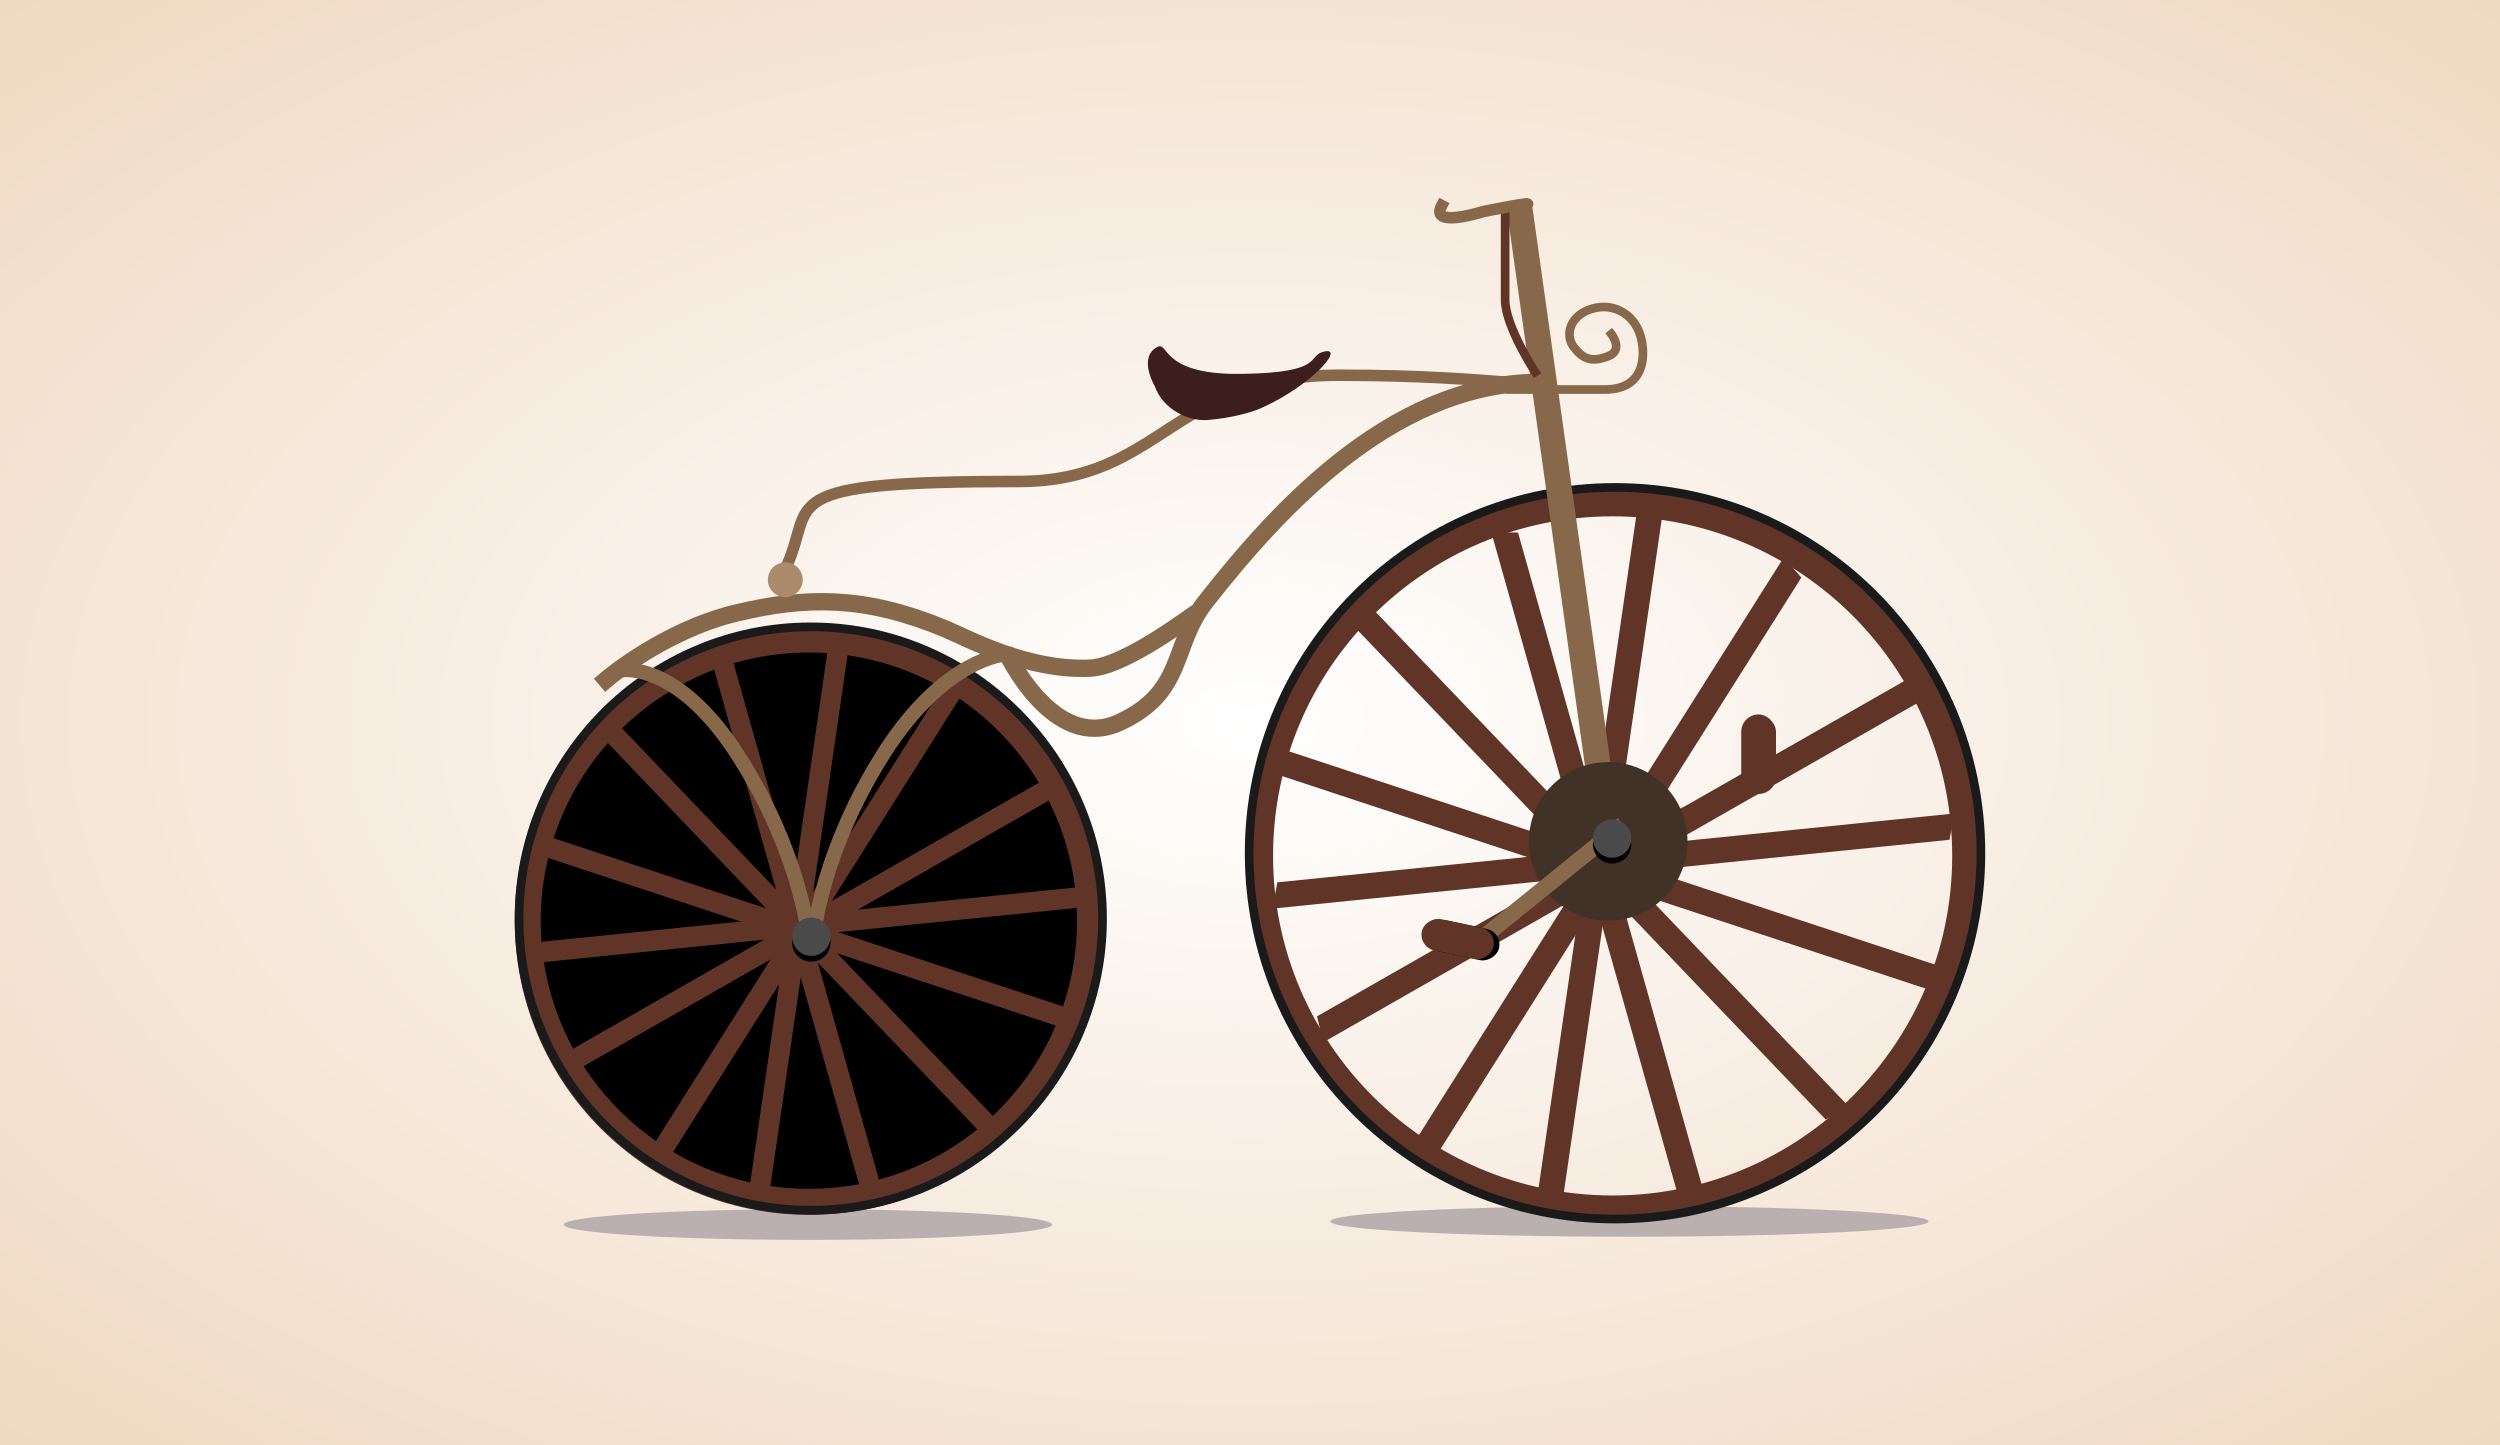 <?xml version="1.0" encoding="UTF-8" standalone="no"?>
<svg width="865px" height="500px" viewBox="0 0 865 500" version="1.1" xmlns="http://www.w3.org/2000/svg" xmlns:xlink="http://www.w3.org/1999/xlink">
    <!-- Generator: Sketch 39.1 (31720) - http://www.bohemiancoding.com/sketch -->
    <title>1869</title>
    <desc>Created with Sketch.</desc>
    <defs>
        <radialGradient cx="50%" cy="50%" fx="50%" fy="50%" r="77.24%" id="radialGradient-1">
            <stop stop-color="#FFFFFF" offset="0%"></stop>
            <stop stop-color="#EED5BB" offset="100%"></stop>
        </radialGradient>
        <filter x="-50%" y="-50%" width="200%" height="200%" filterUnits="objectBoundingBox" id="filter-2">
            <feGaussianBlur stdDeviation="1.978" in="SourceGraphic"></feGaussianBlur>
        </filter>
        <filter x="-50%" y="-50%" width="200%" height="200%" filterUnits="objectBoundingBox" id="filter-3">
            <feGaussianBlur stdDeviation="1.978" in="SourceGraphic"></feGaussianBlur>
        </filter>
        <ellipse id="path-4" cx="100.589" cy="102.623" rx="97.278" ry="97.278"></ellipse>
        <filter x="-50%" y="-50%" width="200%" height="200%" filterUnits="objectBoundingBox" id="filter-5">
            <feMorphology radius="4.5" operator="dilate" in="SourceAlpha" result="shadowSpreadOuter1"></feMorphology>
            <feOffset dx="0" dy="0" in="shadowSpreadOuter1" result="shadowOffsetOuter1"></feOffset>
            <feMorphology radius="4.5" operator="erode" in="SourceAlpha" result="shadowInner"></feMorphology>
            <feOffset dx="0" dy="0" in="shadowInner" result="shadowInner"></feOffset>
            <feComposite in="shadowOffsetOuter1" in2="shadowInner" operator="out" result="shadowOffsetOuter1"></feComposite>
            <feGaussianBlur stdDeviation="0.5" in="shadowOffsetOuter1" result="shadowBlurOuter1"></feGaussianBlur>
            <feColorMatrix values="0 0 0 0 0.592   0 0 0 0 0.592   0 0 0 0 0.592  0 0 0 1 0" type="matrix" in="shadowBlurOuter1"></feColorMatrix>
        </filter>
        <filter x="-50%" y="-50%" width="200%" height="200%" filterUnits="objectBoundingBox" id="filter-6">
            <feGaussianBlur stdDeviation="1.5" in="SourceAlpha" result="shadowBlurInner1"></feGaussianBlur>
            <feOffset dx="0" dy="1" in="shadowBlurInner1" result="shadowOffsetInner1"></feOffset>
            <feComposite in="shadowOffsetInner1" in2="SourceAlpha" operator="arithmetic" k2="-1" k3="1" result="shadowInnerInner1"></feComposite>
            <feColorMatrix values="0 0 0 0 0   0 0 0 0 0   0 0 0 0 0  0 0 0 0.5 0" type="matrix" in="shadowInnerInner1"></feColorMatrix>
        </filter>
        <ellipse id="path-7" cx="65.883" cy="104.283" rx="6.634" ry="6.633"></ellipse>
        <filter x="-50%" y="-50%" width="200%" height="200%" filterUnits="objectBoundingBox" id="filter-8">
            <feOffset dx="0" dy="2" in="SourceAlpha" result="shadowOffsetOuter1"></feOffset>
            <feGaussianBlur stdDeviation="2" in="shadowOffsetOuter1" result="shadowBlurOuter1"></feGaussianBlur>
            <feColorMatrix values="0 0 0 0 0   0 0 0 0 0   0 0 0 0 0  0 0 0 0.5 0" type="matrix" in="shadowBlurOuter1"></feColorMatrix>
        </filter>
        <rect id="path-9" x="8.209" y="48.562" width="11.066" height="25.323" rx="5.533"></rect>
        <filter x="-50%" y="-50%" width="200%" height="200%" filterUnits="objectBoundingBox" id="filter-10">
            <feOffset dx="0" dy="2" in="SourceAlpha" result="shadowOffsetOuter1"></feOffset>
            <feGaussianBlur stdDeviation="2" in="shadowOffsetOuter1" result="shadowBlurOuter1"></feGaussianBlur>
            <feColorMatrix values="0 0 0 0 0   0 0 0 0 0   0 0 0 0 0  0 0 0 0.5 0" type="matrix" in="shadowBlurOuter1"></feColorMatrix>
        </filter>
        <ellipse id="path-11" cx="67.183" cy="26.464" rx="6.634" ry="6.633"></ellipse>
        <filter x="-50%" y="-50%" width="200%" height="200%" filterUnits="objectBoundingBox" id="filter-12">
            <feOffset dx="0" dy="2" in="SourceAlpha" result="shadowOffsetOuter1"></feOffset>
            <feGaussianBlur stdDeviation="2" in="shadowOffsetOuter1" result="shadowBlurOuter1"></feGaussianBlur>
            <feColorMatrix values="0 0 0 0 0   0 0 0 0 0   0 0 0 0 0  0 0 0 0.5 0" type="matrix" in="shadowBlurOuter1"></feColorMatrix>
        </filter>
    </defs>
    <g id="Page-1" stroke="none" stroke-width="1" fill="none" fill-rule="evenodd">
        <g id="1869">
            <g id="background" fill="url(#radialGradient-1)">
                <rect x="0" y="0" width="865" height="500"></rect>
            </g>
            <g id="group" transform="translate(179, 64)">
                <ellipse id="front-shadow" fill="#BAB0B0" filter="url(#filter-2)" cx="384.757" cy="358.602" rx="103.493" ry="5.306"></ellipse>
                <ellipse id="back-shadow" fill="#BAB0B0" filter="url(#filter-3)" cx="100.559" cy="359.7" rx="84.484" ry="5.306"></ellipse>
                <g id="left-pedal" transform="translate(407.116, 208.646) scale(1, -1) rotate(-17) translate(-407.116, -208.646) translate(378.589, 175.182)">
                    <rect id="Rectangle-51-Copy" fill="#88684A" transform="translate(27.407, 22.922) scale(1, -1) rotate(321) translate(-27.407, -22.922) " x="-4.412" y="20.179" width="63.637" height="5.486"></rect>
                    <rect id="Rectangle-52-Copy" fill="#603426" transform="translate(46.501, 51.183) scale(1, -1) rotate(-17) translate(-46.501, -51.183) " x="40.488" y="37.424" width="12.025" height="27.518" rx="6.013"></rect>
                </g>
                <g id="backwheel" transform="translate(0.283, 151.931)">
                    <g id="wheel">
                        <use fill="black" fill-opacity="1" filter="url(#filter-5)" xlink:href="#path-4"></use>
                        <use fill="black" fill-opacity="1" filter="url(#filter-6)" xlink:href="#path-4"></use>
                        <use stroke="#603426" stroke-width="9" xlink:href="#path-4"></use>
                    </g>
                    <path d="M101.25,202.813 C157.001,202.813 202.195,157.626 202.195,101.886 C202.195,83.524 197.291,66.308 188.721,51.474 C171.274,21.278 138.636,0.959 101.25,0.959 C45.5,0.959 0.306,46.145 0.306,101.886 C0.306,157.626 45.5,202.813 101.25,202.813 Z" id="rim" stroke="#1A1A1A" stroke-width="3"></path>
                    <polygon id="Rectangle-19" fill="#603426" points="46.14 181.245 147.781 20.293 152.661 25.824 51.02 186.775 46.14 181.245 46.14 181.245 46.14 181.245"></polygon>
                    <polygon id="Rectangle-19-Copy-4" fill="#603426" points="187.945 139.557 7.186 79.873 11.371 73.8 192.131 133.484 187.945 139.557 187.945 139.557 187.945 139.557"></polygon>
                    <polygon id="Rectangle-19-Copy-5" fill="#603426" points="186.053 59.666 20.747 154.061 19.036 146.887 184.341 52.492 186.053 59.666 186.053 59.666 186.053 59.666"></polygon>
                    <polygon id="Rectangle-19-Copy-6" fill="#603426" points="118.71 196.56 67.11 13.329 74.485 13.403 126.085 196.635 118.71 196.56 118.71 196.56 118.71 196.56"></polygon>
                    <polygon id="Rectangle-19-Copy" fill="#603426" points="34.339 34.397 165.92 171.956 159.374 175.353 27.792 37.793 34.339 34.397 34.339 34.397 34.339 34.397"></polygon>
                    <polygon id="Rectangle-19-Copy-2" fill="#603426" points="114.153 9.607 86.764 197.985 80.057 194.917 107.446 6.539 114.153 9.607 114.153 9.607 114.153 9.607"></polygon>
                    <polygon id="Rectangle-19-Copy-3" fill="#603426" points="8.075 109.916 194.872 90.918 193.537 98.168 6.739 117.165 8.075 109.916 8.075 109.916"></polygon>
                </g>
                <g id="back-attacher" transform="translate(35.823, 155.826)">
                    <path d="M59.871,8.927 C59.871,8.927 40.386,7.652 22.859,42.762 C5.333,77.872 5.333,106.482 5.333,106.482" id="Line-Copy" stroke="#88684A" stroke-width="5" stroke-linecap="square" transform="translate(32.602, 57.701) scale(-1, 1) rotate(-354) translate(-32.602, -57.701) "></path>
                    <path d="M127.961,3.362 C127.961,3.362 107.212,6.633 89.686,41.744 C72.159,76.854 72.159,105.463 72.159,105.463" id="Line-Copy-2" stroke="#88684A" stroke-width="5" stroke-linecap="square" transform="translate(100.06, 54.413) rotate(-354) translate(-100.06, -54.413) "></path>
                    <g id="Oval-10">
                        <use fill="black" fill-opacity="1" filter="url(#filter-8)" xlink:href="#path-7"></use>
                        <use fill="#4A4A4A" fill-rule="evenodd" xlink:href="#path-7"></use>
                    </g>
                </g>
                <g id="front-whel" transform="translate(252.691, 103.639)">
                    <ellipse id="wheel" stroke="#603426" stroke-width="9" cx="126.28" cy="128.505" rx="121.991" ry="121.991"></ellipse>
                    <ellipse id="rim" stroke="#1A1A1A" stroke-width="3" cx="127.109" cy="127.58" rx="126.59" ry="126.568"></ellipse>
                    <polygon id="Rectangle-19" fill="#603426" transform="translate(124.789, 129.647) rotate(-52) translate(-124.789, -129.647) " points="6.874 137.013 244.402 113.189 242.704 122.281 5.176 146.105 6.874 137.013 6.874 137.013"></polygon>
                    <polygon id="Rectangle-19-Copy-4" fill="#603426" transform="translate(125.113, 133.59) rotate(-156) translate(-125.113, -133.59) " points="7.198 140.956 244.726 117.132 243.028 126.224 5.5 150.048 7.198 140.956 7.198 140.956"></polygon>
                    <polygon id="Rectangle-19-Copy-5" fill="#603426" transform="translate(128.732, 129.323) rotate(-204) translate(-128.732, -129.323) " points="10.817 136.69 248.345 112.866 246.647 121.957 9.119 145.781 10.817 136.69 10.817 136.69"></polygon>
                    <polygon id="Rectangle-19-Copy-6" fill="#603426" transform="translate(121.274, 131.462) rotate(-100) translate(-121.274, -131.462) " points="3.359 138.828 240.887 115.004 239.189 124.096 1.661 147.92 3.359 138.828 3.359 138.828"></polygon>
                    <polygon id="Rectangle-19-Copy" fill="#603426" transform="translate(121.599, 131.328) rotate(-308) translate(-121.599, -131.328) " points="3.684 138.694 241.212 114.87 239.514 123.961 1.986 147.785 3.684 138.694 3.684 138.694"></polygon>
                    <polygon id="Rectangle-19-Copy-2" fill="#603426" transform="translate(121.91, 128.051) rotate(-256) translate(-121.91, -128.051) " points="3.996 135.417 241.523 111.593 239.825 120.685 2.298 144.509 3.996 135.417 3.996 135.417"></polygon>
                    <polygon id="Rectangle-19-Copy-3" fill="#603426" points="10.262 137.649 244.517 113.825 242.842 122.917 8.587 146.741 10.262 137.649 10.262 137.649"></polygon>
                </g>
                <g id="front-attacher" transform="translate(363.517, 125.896) rotate(-42) translate(-363.517, -125.896) translate(291.517, 22.396)" fill="#88684A">
                    <rect id="Rectangle-4" transform="translate(71.751, 103.544) rotate(-326) translate(-71.751, -103.544) " x="67.313" y="-17.933" width="8.876" height="242.954"></rect>
                </g>
                <g id="right-pedal" transform="translate(311.603, 199.689)">
                    <ellipse id="Oval-96" fill="#403226" cx="65.832" cy="27.43" rx="27.43" ry="27.43"></ellipse>
                    <rect id="Rectangle-51" fill="#88684A" transform="translate(46.142, 41.538) rotate(321) translate(-46.142, -41.538) " x="14.323" y="38.795" width="63.637" height="5.486"></rect>
                    <g id="Rectangle-52" transform="translate(13.742, 61.223) rotate(-78) translate(-13.742, -61.223) ">
                        <use fill="black" fill-opacity="1" filter="url(#filter-10)" xlink:href="#path-9"></use>
                        <use fill="#603426" fill-rule="evenodd" xlink:href="#path-9"></use>
                    </g>
                    <g id="Oval-10">
                        <use fill="black" fill-opacity="1" filter="url(#filter-12)" xlink:href="#path-11"></use>
                        <use fill="#4A4A4A" fill-rule="evenodd" xlink:href="#path-11"></use>
                    </g>
                </g>
                <g id="body" transform="translate(30.721, 41.693)">
                    <path d="M138.316,119.623 C138.316,119.623 154.521,154.869 177.523,144.307 C200.525,133.744 195.397,117.788 207.467,102.428 C233.102,69.801 274.452,23.818 328.158,26.721" id="Path-63" stroke="#88684A" stroke-width="6"></path>
                    <path d="M204.218,106.428 C204.752,105.477 180.276,124.893 167.472,125.484 C145.536,126.497 124.772,114.986 117.4,111.914 C89.483,100.282 69.031,100.646 44.985,106.428 C19.8,112.482 0,129.469 0,129.469" id="Line" stroke="#88684A" stroke-width="6" stroke-linecap="square"></path>
                    <path d="M62.54,89.97 C72.415,68.026 56.506,60.895 142.635,60.894 C192.557,60.894 195.3,24.138 253.451,24.138 C311.603,24.138 324.21,30.432 326.963,24.138" id="Path-64" stroke="#88684A" stroke-width="4"></path>
                    <path d="M312.7,29.076 C312.7,29.076 331.352,29.076 345.616,29.076 C359.879,29.076 359.879,16.458 357.685,9.875 C355.49,3.292 348.907,-1.097 341.227,1.097 C333.546,3.292 331.546,10.137 334.838,14.443 C338.13,18.749 341.227,19.667 346.713,17.555 C352.199,15.443 347.81,9.875 347.81,9.875" id="Line" stroke="#88684A" stroke-width="3" stroke-linecap="square"></path>
                    <ellipse id="Oval-95" fill="#AC8B6C" cx="61.991" cy="94.907" rx="6.035" ry="6.035"></ellipse>
                </g>
                <g id="saddle" transform="translate(250.641, 64.739) scale(-1, -1) translate(-250.641, -64.739) translate(216.141, 44.239)" fill="#3C1E1C">
                    <path d="M34.954,20.569 C40.239,-8.804 32.833,-2.421 32.833,-9.293 C32.833,-16.165 43.354,-2.706 47.751,15.549 C49.664,23.488 48.499,33.922 48.499,33.922 C48.086,41.833 41.471,49.591 33.64,50.729 C33.64,50.729 23.452,54.404 20.604,48.245 C17.756,42.086 29.668,49.942 34.954,20.569 Z" id="Triangle-51-Copy" transform="translate(34.51, 20.349) rotate(-101) translate(-34.51, -20.349) "></path>
                </g>
                <g id="handle" transform="translate(318.283, 5.583)" stroke-linecap="square">
                    <path d="M33.916,59.151 C33.916,59.151 23.492,43.32 23.492,34.155 C23.492,24.99 23.492,3.743 23.492,3.743" id="Line" stroke="#603426" stroke-width="3"></path>
                    <path d="M30.076,1.549 C36.389,-0.558 15.775,3.655 15.775,3.655 C15.775,3.655 -2.746,9.583 1.549,1.549" id="Line" stroke="#88684A" stroke-width="4"></path>
                </g>
            </g>
        </g>
    </g>
</svg>